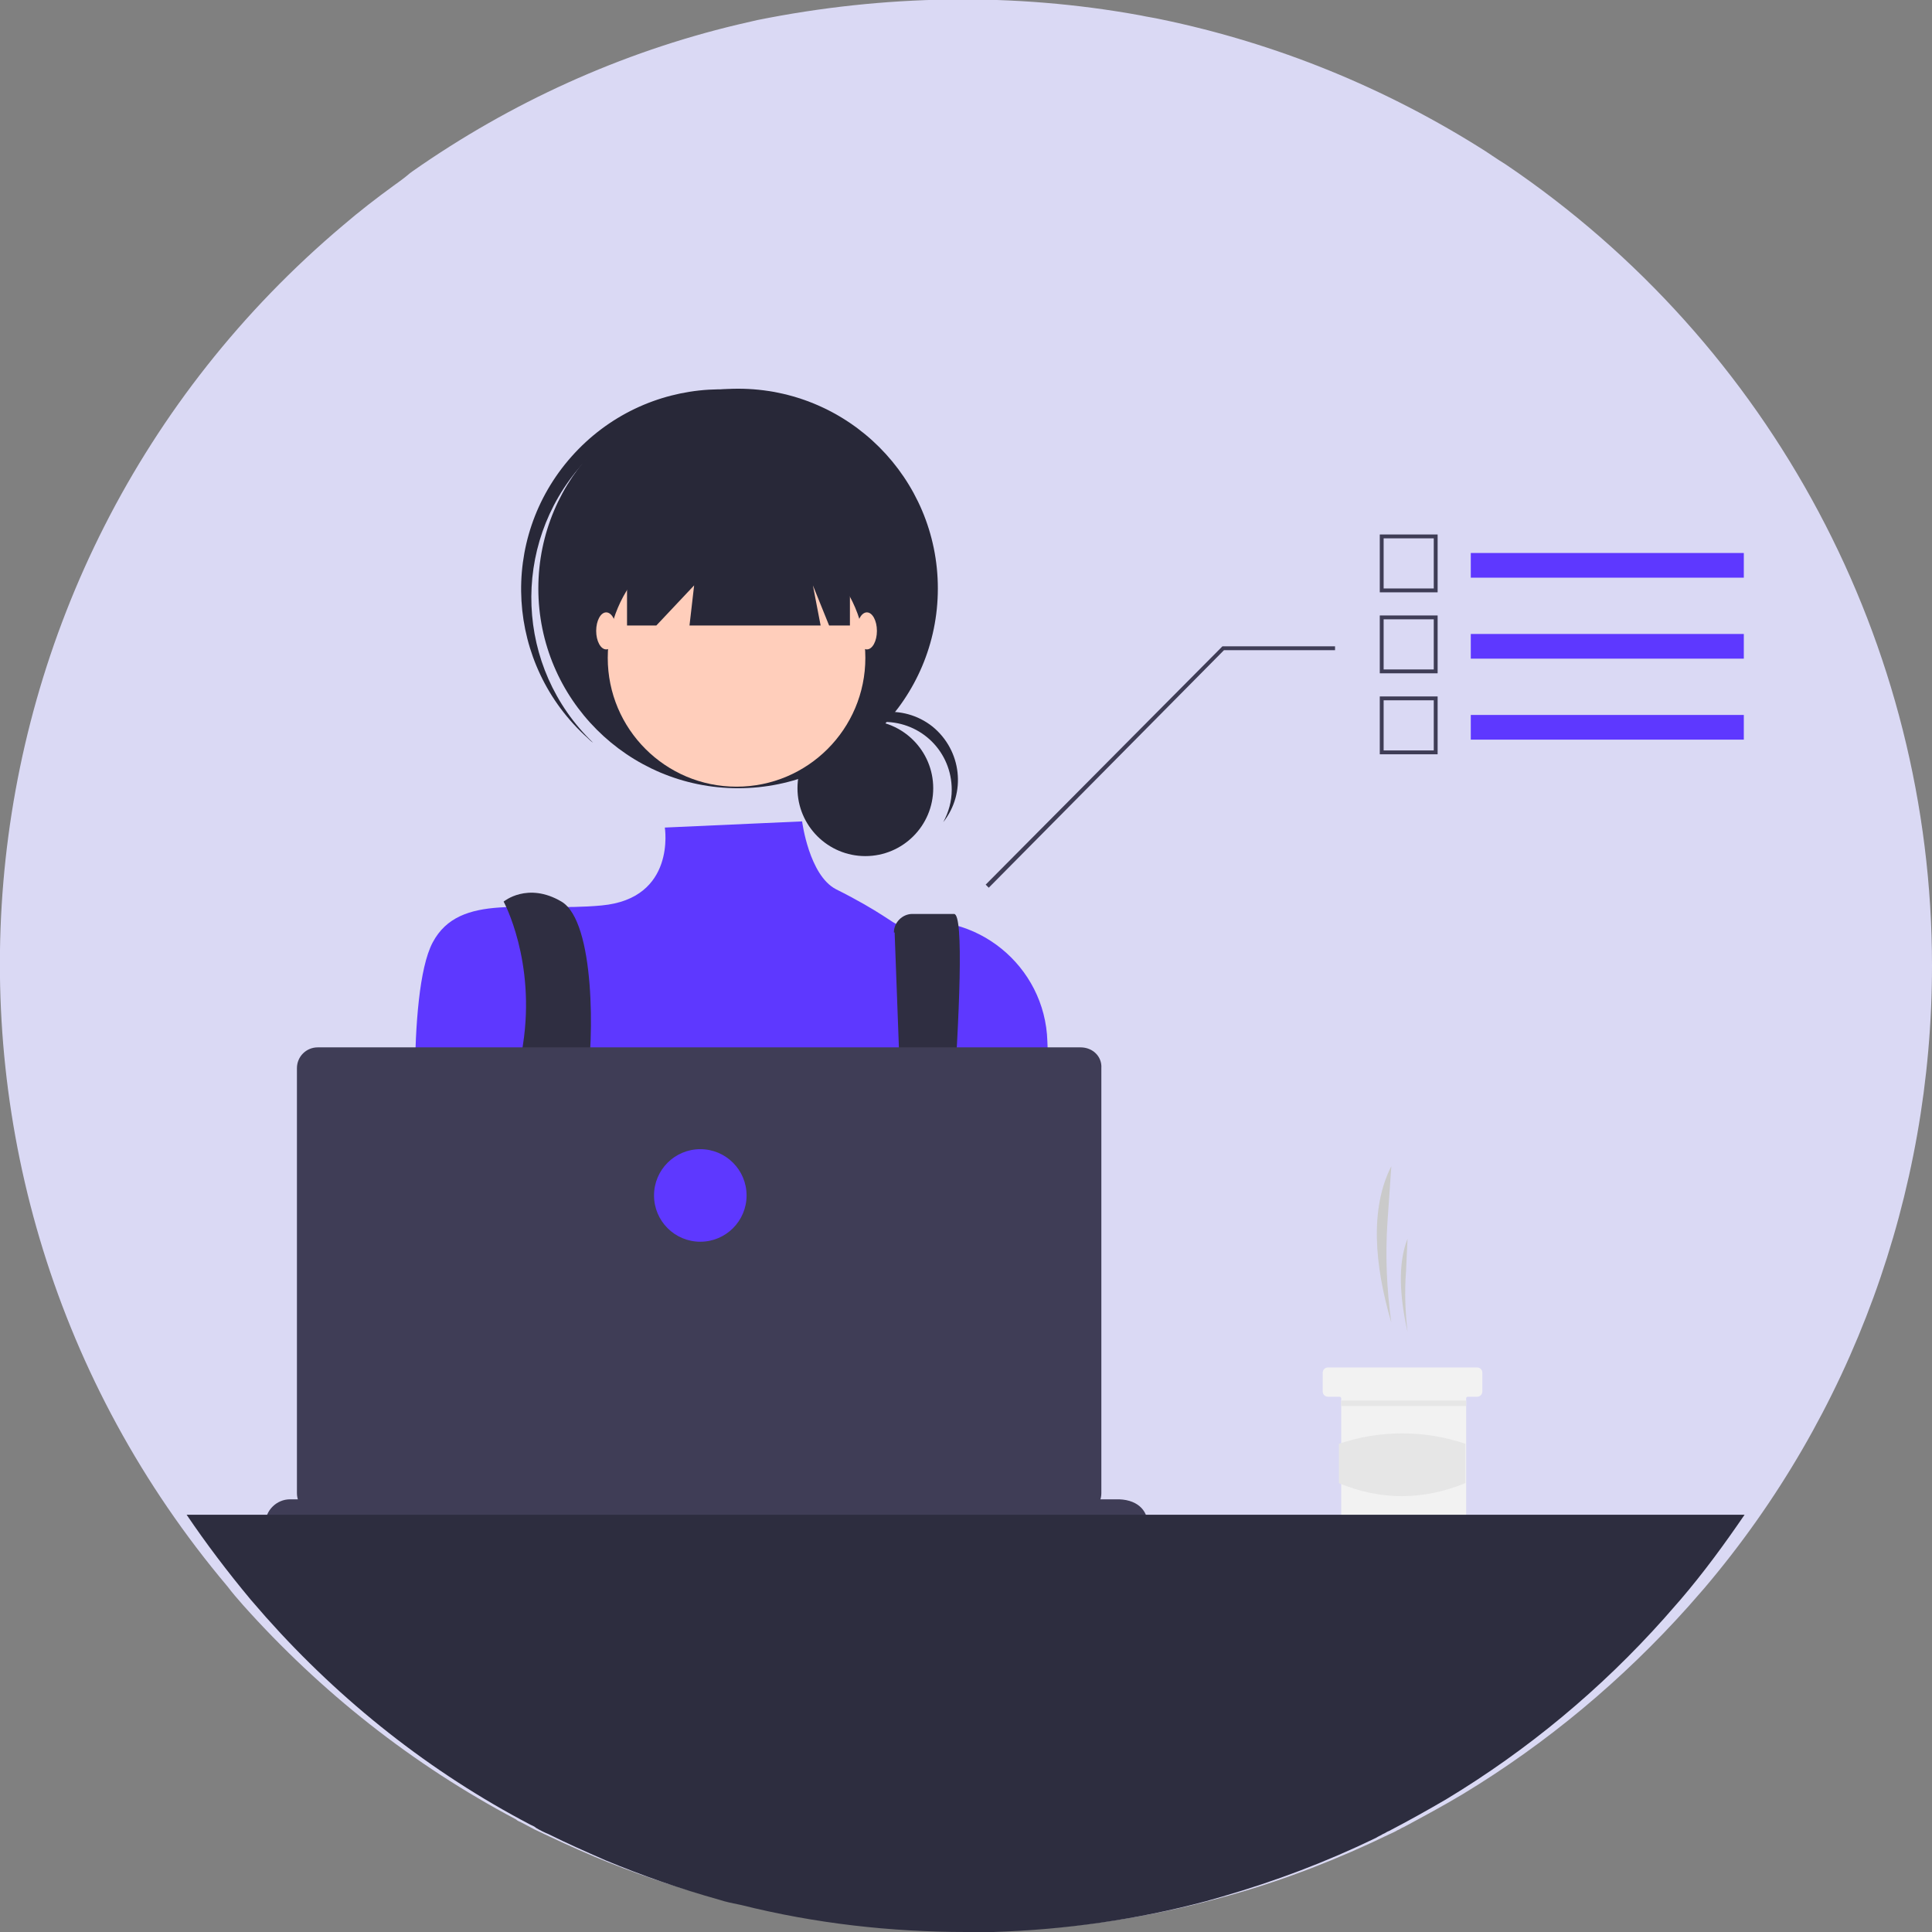<?xml version="1.0" encoding="utf-8"?>
<!-- Generator: Adobe Illustrator 25.0.0, SVG Export Plug-In . SVG Version: 6.00 Build 0)  -->
<svg version="1.1" id="Camada_1" xmlns="http://www.w3.org/2000/svg" xmlns:xlink="http://www.w3.org/1999/xlink" x="0px" y="0px"
	 viewBox="0 0 250.5 250.5" style="enable-background:new 0 0 250.5 250.5;" xml:space="preserve">
<rect x="0" y="0" width="250.5" height="250.5" fill="#808080" stroke="none"/>
<style type="text/css">
	.st0{fill:#3F3D56;}
	.st1{fill:#DAD9F4;}
	.st2{fill:#CACACA;}
	.st3{fill:#F2F2F2;}
	.st4{fill:#E6E6E6;}
	.st5{fill:#282838;}
	.st6{fill:#FFCEBB;}
	.st7{fill:#5E38FF;}
	.st8{fill:#2F2E41;}
	.st9{fill:#2D2D3F;}
</style>
<g>
	<path class="st0" d="M140.9,206.8h1.7c0.1,0,0.2,0.1,0.2,0.2v0.9c0,0.1-0.1,0.2-0.2,0.2h-1.7c-0.1,0-0.2-0.1-0.2-0.2V207
		C140.7,206.9,140.8,206.8,140.9,206.8z"/>
	<path class="st0" d="M145.2,206.8h1.7c0.1,0,0.2,0.1,0.2,0.2v0.9c0,0.1-0.1,0.2-0.2,0.2h-1.7c-0.1,0-0.2-0.1-0.2-0.2V207
		C145,206.9,145.1,206.8,145.2,206.8z"/>
	<path class="st0" d="M149.6,206.8h1.7c0.1,0,0.2,0.1,0.2,0.2v0.9c0,0.1-0.1,0.2-0.2,0.2h-1.7c-0.1,0-0.2-0.1-0.2-0.2V207
		C149.3,206.9,149.4,206.8,149.6,206.8z"/>
	<path class="st0" d="M153.9,206.8h1.7c0.1,0,0.2,0.1,0.2,0.2v0.9c0,0.1-0.1,0.2-0.2,0.2h-1.7c-0.1,0-0.2-0.1-0.2-0.2V207
		C153.7,206.9,153.8,206.8,153.9,206.8z"/>
	<path class="st0" d="M158.2,206.8h1.7c0.1,0,0.2,0.1,0.2,0.2v0.9c0,0.1-0.1,0.2-0.2,0.2h-1.7c-0.1,0-0.2-0.1-0.2-0.2V207
		C158,206.9,158.1,206.8,158.2,206.8z"/>
	<path class="st0" d="M140.8,209h1.7c0.1,0,0.2,0.1,0.2,0.2v0.9c0,0.1-0.1,0.2-0.2,0.2h-1.7c-0.1,0-0.2-0.1-0.2-0.2v-0.9
		C140.6,209.1,140.7,209,140.8,209z"/>
	<path class="st0" d="M145.2,209h1.7c0.1,0,0.2,0.1,0.2,0.2v0.9c0,0.1-0.1,0.2-0.2,0.2h-1.7c-0.1,0-0.2-0.1-0.2-0.2v-0.9
		C145,209.1,145.1,209,145.2,209z"/>
	<path class="st0" d="M149.5,209h1.7c0.1,0,0.2,0.1,0.2,0.2v0.9c0,0.1-0.1,0.2-0.2,0.2h-1.7c-0.1,0-0.2-0.1-0.2-0.2v-0.9
		C149.3,209.1,149.4,209,149.5,209z"/>
	<path class="st0" d="M153.8,209h1.7c0.1,0,0.2,0.1,0.2,0.2v0.9c0,0.1-0.1,0.2-0.2,0.2h-1.7c-0.1,0-0.2-0.1-0.2-0.2v-0.9
		C153.6,209.1,153.7,209,153.8,209z"/>
	<path class="st0" d="M158.2,209h1.7c0.1,0,0.2,0.1,0.2,0.2v0.9c0,0.1-0.1,0.2-0.2,0.2h-1.7c-0.1,0-0.2-0.1-0.2-0.2v-0.9
		C158,209.1,158.1,209,158.2,209z"/>
	<path class="st0" d="M173.5,99.1h-6.3c-0.3,0-0.5,0.2-0.5,0.5c0,0.3,0.2,0.5,0.5,0.5h6.3c0.3,0,0.5-0.2,0.5-0.5
		C174,99.4,173.7,99.1,173.5,99.1z"/>
	<path class="st0" d="M173.5,100.9h-6.3c-0.3,0-0.5,0.2-0.5,0.5c0,0.3,0.2,0.5,0.5,0.5h6.3c0.3,0,0.5-0.2,0.5-0.5
		C174,101.2,173.7,100.9,173.5,100.9z"/>
	<path class="st0" d="M173.5,102.7h-6.3c-0.3,0-0.5,0.2-0.5,0.5c0,0.3,0.2,0.5,0.5,0.5h6.3c0.3,0,0.5-0.2,0.5-0.5
		C174,103,173.7,102.7,173.5,102.7z"/>
	<g>
		<path class="st1" d="M250.5,125.2c0,29.6-10.4,58.2-29.5,80.7c-0.7,0.8-1.4,1.6-2.1,2.4c-8.5,9.5-18.3,17.7-29.2,24.3
			c-2.5,1.5-5.1,2.9-7.7,4.3c-0.3,0.1-0.5,0.3-0.8,0.4c-0.3,0.2-0.6,0.3-1,0.5c-6.6,3.2-13.5,5.9-20.6,7.9c-0.7,0.2-1.5,0.4-2.2,0.6
			c-9.3,2.5-18.9,3.8-28.5,4.1c-0.5,0-1,0-1.5,0c-0.2,0-0.3,0-0.5,0c-0.5,0-1.1,0-1.6,0c-10.2,0-20.3-1.2-30.1-3.7
			c-1-0.2-2-0.5-3-0.8c-5.2-1.4-10.2-3.1-15.2-5.2c-2.6-1.1-5.2-2.3-7.7-3.5c-0.6-0.3-1.1-0.6-1.7-0.9c-0.2-0.1-0.5-0.2-0.7-0.4
			c-13.4-7.1-25.3-16.5-35.4-27.8c-0.7-0.8-1.4-1.6-2-2.4c-44.6-52.9-37.9-131.9,15-176.5c2.1-1.8,4.3-3.5,6.5-5.1
			c0.7-0.5,1.4-1,2.1-1.6c0.1-0.1,0.3-0.2,0.4-0.3c12.7-8.9,27-15.4,42.1-19c0.9-0.2,1.7-0.4,2.6-0.6C114.6-0.7,131.5-1,147.9,2
			c0.9,0.2,1.7,0.3,2.6,0.5c15,3.1,29.2,8.9,42.1,17.1c0.3,0.2,0.6,0.4,0.9,0.6c0.6,0.4,1.2,0.8,1.7,1.1
			C229.7,44.6,250.5,83.5,250.5,125.2z"/>
		<path class="st2" d="M180.4,171.5L180.4,171.5c-0.6-4.3-0.8-8.7-0.5-13.1l0.5-7.2l0,0C177.6,156.7,178.2,164,180.4,171.5
			L180.4,171.5z"/>
		<path class="st2" d="M182.5,172.7L182.5,172.7c-0.3-2.6-0.4-5.2-0.2-7.8l0.2-4.3l0,0C181.2,163.9,181.5,168.2,182.5,172.7z"/>
		<path class="st3" d="M192.2,178v2.4c0,0.4-0.3,0.7-0.7,0.7h-1.2c-0.1,0-0.2,0.1-0.2,0.2c0,0,0,0,0,0v19.8c0,0.4-0.3,0.7-0.7,0.7
			h-14.8c-0.4,0-0.7-0.3-0.7-0.7v-19.8c0-0.1-0.1-0.2-0.2-0.2h-1.5c-0.4,0-0.7-0.3-0.7-0.7V178c0-0.4,0.3-0.7,0.7-0.7c0,0,0,0,0,0
			h19.3C191.9,177.3,192.2,177.6,192.2,178z"/>
		<rect x="173.9" y="181.6" class="st4" width="16.2" height="0.7"/>
		<path class="st4" d="M190,192.3c-5.4,2.2-10.9,2.3-16.4,0v-5.1c5.3-1.8,11.1-1.8,16.4,0V192.3z"/>
		<circle class="st5" cx="112.2" cy="102.2" r="8.8"/>
		<path class="st5" d="M114.6,93.6c4.9,0,8.8,3.9,8.8,8.8c0,1.5-0.4,2.9-1.1,4.2c3-3.8,2.4-9.3-1.4-12.4c-3.8-3-9.3-2.4-12.4,1.4
			c-0.3,0.4-0.6,0.9-0.9,1.3C109.4,94.9,111.9,93.6,114.6,93.6z"/>
		<circle class="st5" cx="95.7" cy="76.3" r="25.9"/>
		<path class="st5" d="M75.4,60.3c9.3-10.4,25.1-11.6,35.8-2.7c-0.2-0.2-0.4-0.4-0.6-0.6c-10.7-9.5-27-8.5-36.5,2.2
			c-9.5,10.7-8.5,27,2.1,36.5c0.2,0.2,0.4,0.4,0.7,0.6C66.8,86.6,66.2,70.7,75.4,60.3z"/>
		<circle class="st6" cx="95.5" cy="85.3" r="16.7"/>
		<path class="st7" d="M104,106.5l-17.8,0.8c0,0,1.5,9.2-8.2,10.1c-9.6,0.9-18.4-1.8-21.9,4.8c-3.5,6.6-2,30-2,30
			s6.6,23.7,11.8,27.2c5.3,3.5,51.3-1.3,51.3-1.3l19.3-24.3l-0.7-18.8c-0.3-9.8-9.3-17.1-18.9-15.3c-0.2,0-0.4,0.1-0.6,0.1
			c-0.3,0.1-2.1-1.6-7.9-4.5C104.9,113.5,104,106.5,104,106.5z"/>
		<path class="st8" d="M65.3,116.9c0,0,4.2,7.7,2.5,18.6c-1.8,11,5.6,34.1,5.6,34.1l5.3-1.3c0,0-3.5-22.8-2.6-28
			c0.9-5.3,1.1-20.8-3.3-23.4C68.4,114.3,65.3,116.9,65.3,116.9z"/>
		<path class="st8" d="M116,121l1.8,48.5l3.5,2.2c0,0,5-53.2,2.4-53.2h-5.4c-1.3,0-2.4,1.1-2.4,2.4l0,0C116,120.9,116,120.9,116,121
			z"/>
		<circle class="st7" cx="75.8" cy="166.4" r="2.2"/>
		<circle class="st7" cx="119.6" cy="168.6" r="2.2"/>
		<polygon class="st5" points="81.3,64.5 81.3,81.1 85.1,81.1 90,75.9 89.4,81.1 106.4,81.1 105.4,75.9 107.5,81.1 110.2,81.1 
			110.2,64.5 		"/>
		<ellipse class="st6" cx="78.6" cy="81.8" rx="1.3" ry="2.4"/>
		<ellipse class="st6" cx="112.4" cy="81.8" rx="1.3" ry="2.4"/>
		<path class="st0" d="M148.8,197.6v1.5c0,0.4-0.1,0.8-0.2,1.2c-0.1,0.2-0.1,0.3-0.2,0.5c-0.6,1-1.6,1.6-2.8,1.6h-108
			c-1.1,0-2.2-0.6-2.8-1.6c-0.1-0.2-0.2-0.3-0.2-0.5c-0.1-0.4-0.2-0.8-0.2-1.2v-1.5c0-1.8,1.5-3.2,3.2-3.2h0h6.2v-0.7
			c0-0.1,0.1-0.1,0.1-0.1h0h3.2c0.1,0,0.1,0.1,0.1,0.1v0.7h2v-0.7c0-0.1,0.1-0.1,0.1-0.1h0h3.2c0.1,0,0.1,0.1,0.1,0.1v0.7h2v-0.7
			c0-0.1,0.1-0.1,0.1-0.1h0h3.2c0.1,0,0.1,0.1,0.1,0.1v0.7h2v-0.7c0-0.1,0.1-0.1,0.1-0.1h0h3.2c0.1,0,0.1,0.1,0.1,0.1v0.7h2v-0.7
			c0-0.1,0.1-0.1,0.1-0.1h0h3.2c0.1,0,0.1,0.1,0.1,0.1v0.7h2v-0.7c0-0.1,0.1-0.1,0.1-0.1h0H75c0.1,0,0.1,0.1,0.1,0.1v0.7h2v-0.7
			c0-0.1,0.1-0.1,0.1-0.1l0,0h25.4c0.1,0,0.1,0.1,0.1,0.1l0,0v0.7h2v-0.7c0-0.1,0.1-0.1,0.1-0.1l0,0h3.2c0.1,0,0.1,0.1,0.1,0.1v0.7
			h2v-0.7c0-0.1,0.1-0.1,0.1-0.1l0,0h3.2c0.1,0,0.1,0.1,0.1,0.1l0,0v0.7h2v-0.7c0-0.1,0.1-0.1,0.1-0.1l0,0h3.2
			c0.1,0,0.1,0.1,0.1,0.1l0,0v0.7h2v-0.7c0-0.1,0.1-0.1,0.1-0.1l0,0h3.2c0.1,0,0.1,0.1,0.1,0.1v0.7h2v-0.7c0-0.1,0.1-0.1,0.1-0.1
			l0,0h3.2c0.1,0,0.1,0.1,0.1,0.1l0,0v0.7h2v-0.7c0-0.1,0.1-0.1,0.1-0.1l0,0h3.2c0.1,0,0.1,0.1,0.1,0.1l0,0v0.7h9.5
			C147.4,194.3,148.8,195.8,148.8,197.6L148.8,197.6z"/>
		<path class="st0" d="M140.1,135.8H41.2c-1.5,0-2.7,1.2-2.7,2.7l0,0v55.1c0,1.5,1.2,2.7,2.7,2.7h98.9c1.5,0,2.7-1.2,2.7-2.7v-55.1
			C142.9,137,141.7,135.8,140.1,135.8L140.1,135.8z"/>
		<circle class="st7" cx="90.8" cy="155" r="6"/>
		<polygon class="st0" points="128.2,115.1 158.7,84.3 173.1,84.3 173.1,83.8 158.5,83.8 158.4,83.9 127.8,114.7 		"/>
		<rect x="190.7" y="71.7" class="st7" width="35.4" height="3.2"/>
		<path class="st0" d="M186.4,76.8h-7.5v-7.5h7.5V76.8z M179.4,76.3h6.5v-6.5h-6.5L179.4,76.3z"/>
		<rect x="190.7" y="82.2" class="st7" width="35.4" height="3.2"/>
		<path class="st0" d="M186.4,87.3h-7.5v-7.5h7.5V87.3z M179.4,86.8h6.5v-6.5h-6.5L179.4,86.8z"/>
		<rect x="190.7" y="92.7" class="st7" width="35.4" height="3.2"/>
		<path class="st0" d="M186.4,97.8h-7.5v-7.5h7.5V97.8z M179.4,97.3h6.5v-6.5h-6.5L179.4,97.3z"/>
	</g>
	<path class="st9" d="M32.5,207.4c0.7,0.8,1.3,1.5,2,2.3c9.7,10.9,21.3,20.1,34.3,26.9c0.2,0.1,0.5,0.2,0.7,0.4
		c0.5,0.3,1.1,0.6,1.6,0.8c2.4,1.2,4.9,2.3,7.4,3.4c4.8,2,9.7,3.7,14.7,5.1c0.9,0.3,1.9,0.5,2.9,0.7c9.6,2.4,19.4,3.5,29.2,3.5
		c0.5,0,1,0,1.6,0c0.2,0,0.3,0,0.5,0c0.5,0,0.9,0,1.4,0c9.3-0.3,18.6-1.6,27.6-4c0.7-0.2,1.4-0.4,2.1-0.6c6.9-2,13.5-4.5,19.9-7.6
		c0.3-0.2,0.6-0.3,0.9-0.5c0.3-0.1,0.5-0.3,0.8-0.4c2.5-1.3,5-2.7,7.4-4.1c10.6-6.4,20.1-14.3,28.3-23.5c0.7-0.8,1.4-1.6,2.1-2.4
		c3-3.5,5.7-7.2,8.3-11h-202C26.7,200.1,29.5,203.8,32.5,207.4z"/>
</g>
</svg>
